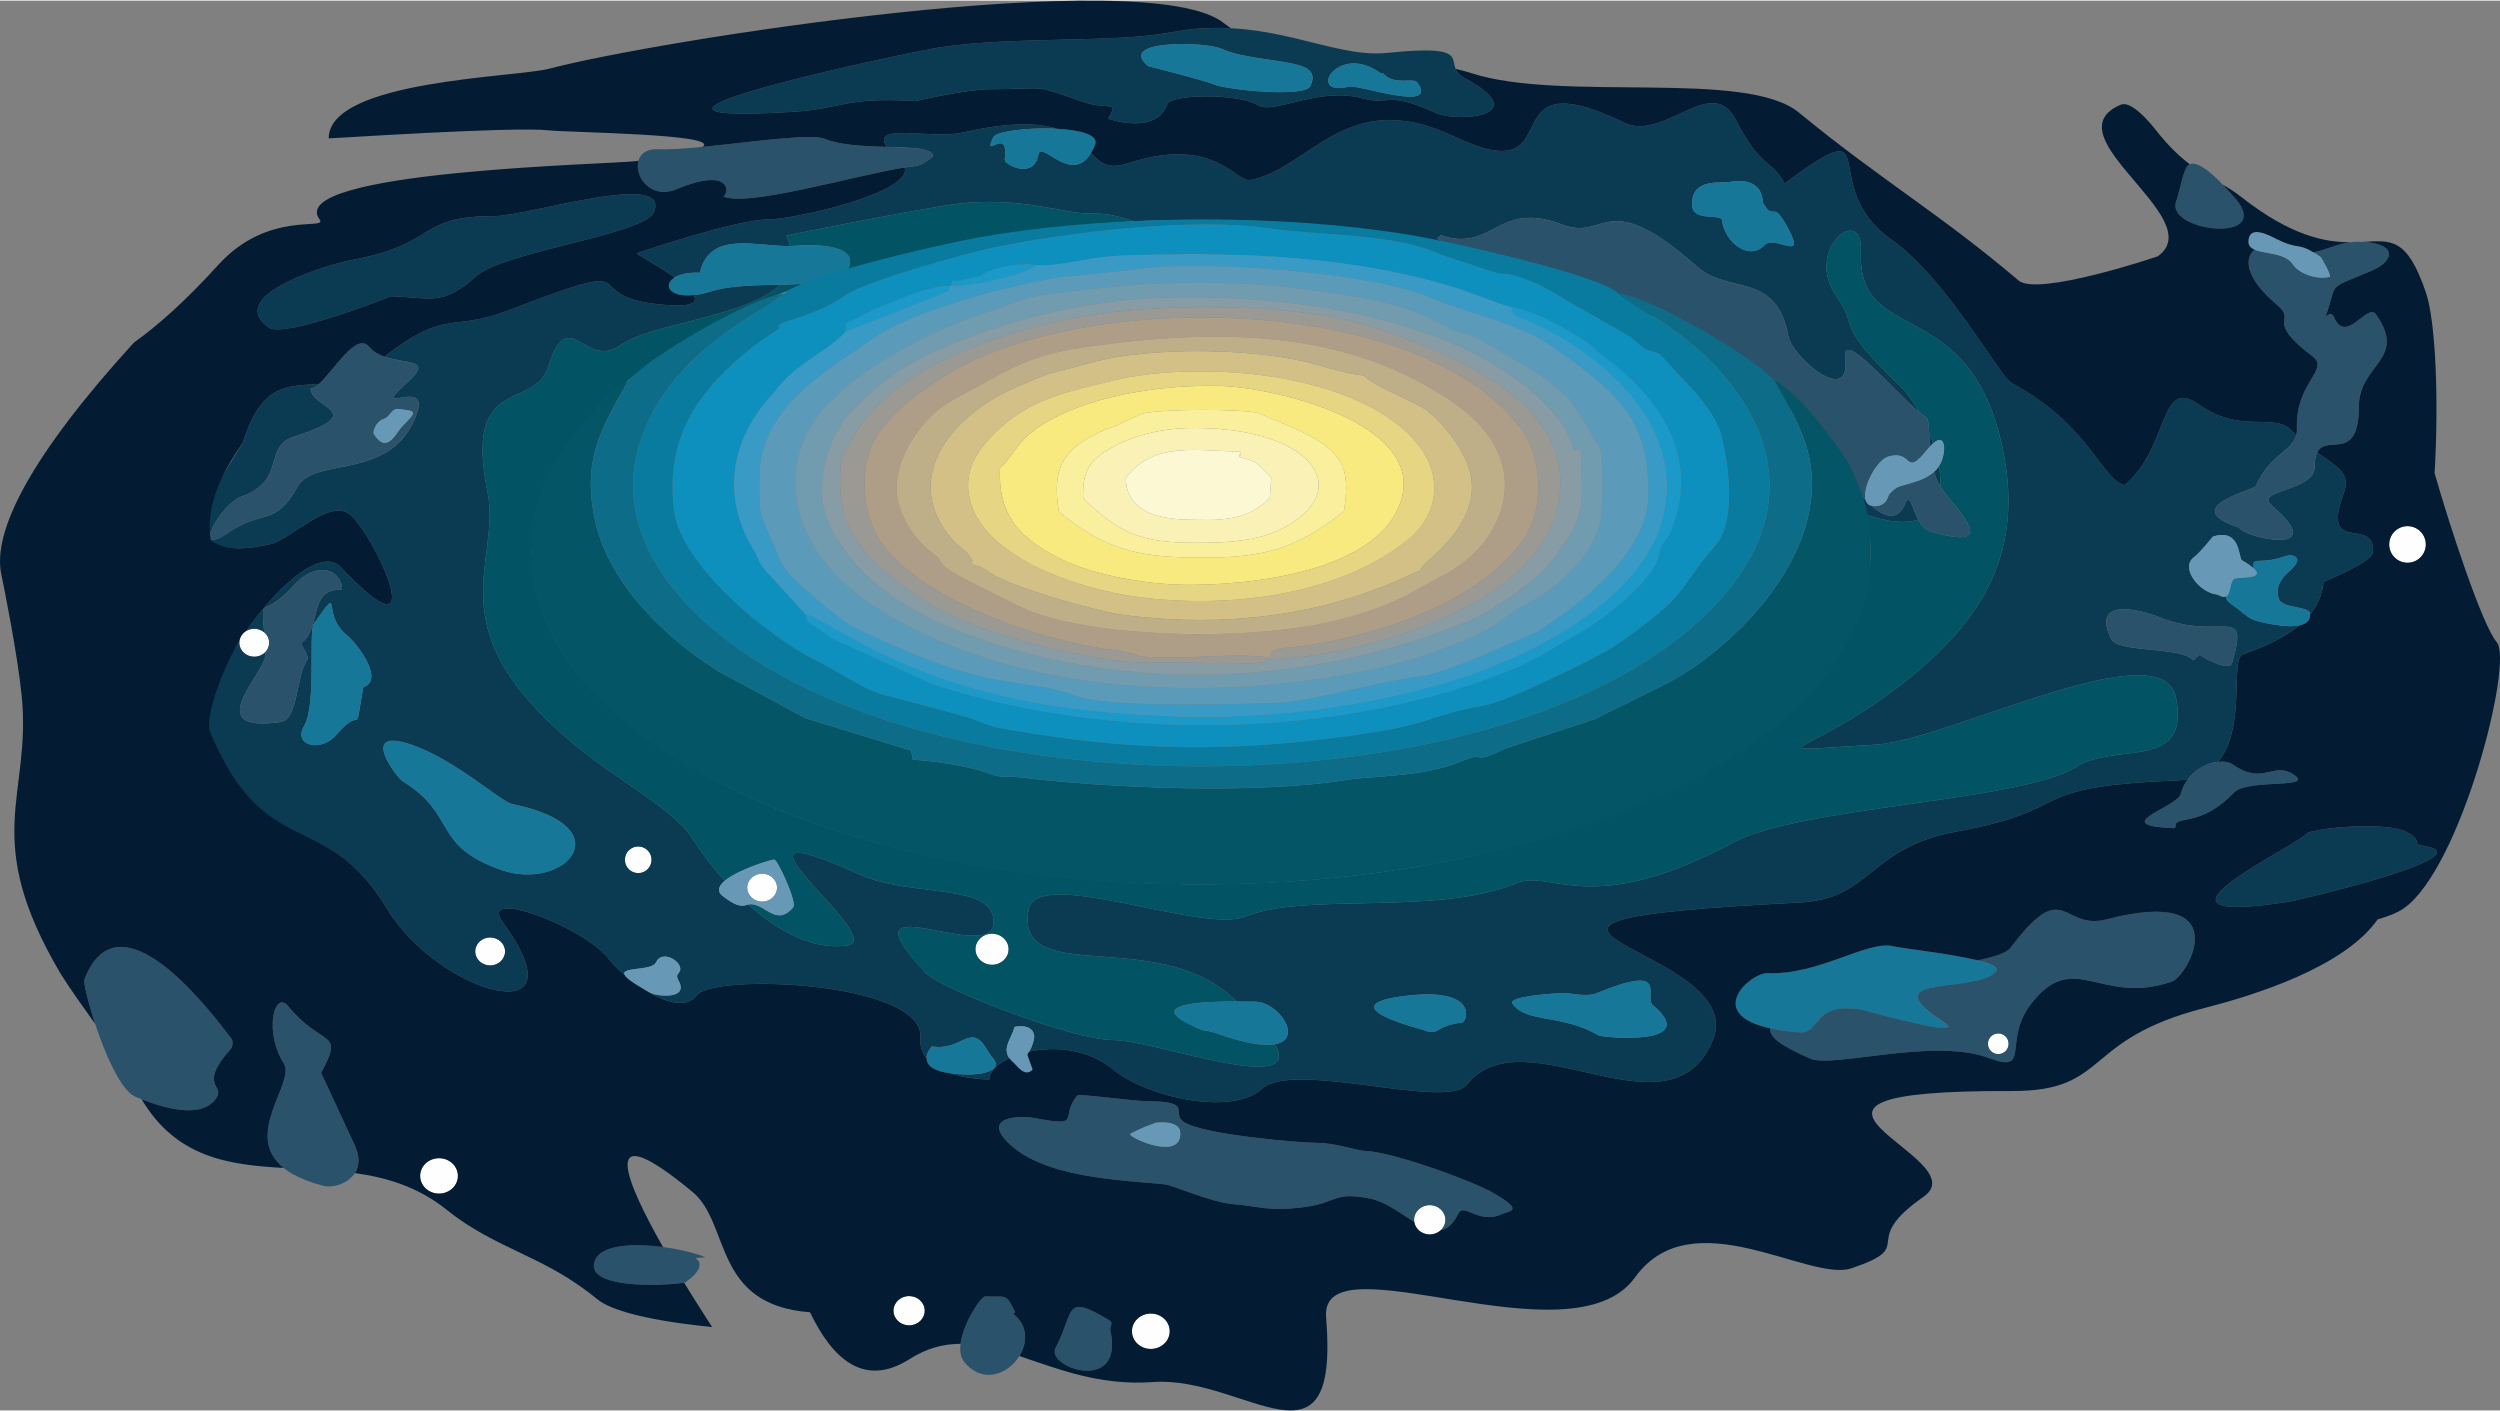 <?xml version="1.0" encoding="UTF-8"?>
<!DOCTYPE svg PUBLIC "-//W3C//DTD SVG 1.1//EN" "http://www.w3.org/Graphics/SVG/1.1/DTD/svg11.dtd">
<!-- Creator: CorelDRAW X8 -->
<svg xmlns="http://www.w3.org/2000/svg" xml:space="preserve" width="1001px" height="565px" version="1.1" shape-rendering="geometricPrecision" text-rendering="geometricPrecision" image-rendering="optimizeQuality" fill-rule="evenodd" clip-rule="evenodd"
viewBox="0 0 109526 61764"
 xmlns:xlink="http://www.w3.org/1999/xlink">
 <rect x="0" y="0" width="109526" height="61764" fill="#808080" stroke="none"/>
 <g id="interface-icon-jump-to-galaxy">
  <g id="interface-icon-jump-to-galaxy-body">
   <path fill="#FEFEFE" d="M39828 56753c379,0 684,287 684,642 0,354 -305,641 -684,641 -378,0 -684,-287 -684,-641 0,-355 306,-642 684,-642z"/>
   <path fill="#FEFEFE" d="M62637 52769c379,0 686,287 686,643 0,355 -307,642 -686,642 -378,0 -685,-287 -685,-642 0,-356 307,-643 685,-643z"/>
   <path fill="#FEFEFE" d="M19234 50713c457,0 827,347 827,775 0,428 -370,776 -827,776 -457,0 -827,-348 -827,-776 0,-428 370,-775 827,-775z"/>
   <path fill="#FEFEFE" d="M21473 41043c361,0 654,274 654,612 0,339 -293,613 -654,613 -360,0 -653,-274 -653,-613 0,-338 293,-612 653,-612z"/>
   <path fill="#FEFEFE" d="M33389 38248c361,0 653,274 653,612 0,339 -292,613 -653,613 -360,0 -653,-274 -653,-613 0,-338 293,-612 653,-612z"/>
   <path fill="#FEFEFE" d="M43461 40877c402,0 726,305 726,681 0,376 -324,681 -726,681 -401,0 -726,-305 -726,-681 0,-376 325,-681 726,-681z"/>
   <path fill="#FEFEFE" d="M11138 27518c361,0 653,274 653,613 0,337 -292,612 -653,612 -360,0 -653,-275 -653,-612 0,-339 293,-613 653,-613z"/>
   <path fill="#FEFEFE" d="M2458 28815c365,-116 558,-552 396,-870 -163,-323 -283,-275 -412,-260 11,297 17,596 17,897l-1 233z"/>
   <path fill="#FEFEFE" d="M87545 45247c250,0 453,203 453,453 0,251 -203,453 -453,453 -250,0 -453,-202 -453,-453 0,-250 203,-453 453,-453z"/>
   <path fill="#FEFEFE" d="M27961 37056c322,0 583,262 583,583 0,323 -261,584 -583,584 -322,0 -584,-261 -584,-584 0,-321 262,-583 584,-583z"/>
   <path fill="#FEFEFE" d="M50419 57520c457,0 827,346 827,775 0,428 -370,776 -827,776 -458,0 -828,-348 -828,-776 0,-429 370,-775 828,-775z"/>
   <path fill="#FEFEFE" d="M105474 23022c443,0 801,359 801,802 0,443 -358,802 -801,802 -443,0 -802,-359 -802,-802 0,-443 359,-802 802,-802z"/>
   <path fill="#0B3B53" d="M105445 36425c-742,-417 -3498,-262 -4370,39 -85,413 -8418,4209 -783,3009 410,-65 8578,-1982 5947,-2429 -697,-118 8,-169 -794,-619zm-77484 631c322,0 583,261 583,584 0,322 -261,583 -583,583 -322,0 -584,-261 -584,-583 0,-323 262,-584 584,-584zm-6488 3987c361,0 654,274 654,612 0,338 -293,613 -654,613 -360,0 -652,-275 -652,-613 0,-338 292,-612 652,-612zm74882 -12384c15,15 1299,810 1435,344 773,-2644 -452,-893 -3185,-1990 -944,-379 -3008,-845 -2112,952 310,623 3063,312 3595,939l267 -245zm-83166 -517c903,-565 295,-2451 1797,-2322 0,-888 -1099,-1325 -2111,-205 -1444,1599 -1425,286 -1305,2056 -116,-95 -266,-153 -432,-153 -130,0 -250,35 -352,96 1405,-2008 3305,-3678 4140,-2795 4168,4410 1470,-1466 391,-2316 -888,-698 -2584,1094 -3445,1296 -5500,1298 -1341,-4090 -1222,-4467 822,-2584 1944,-2434 3322,-2540 -139,125 -263,200 -364,192 0,892 2654,1020 -733,2123 -1380,450 -301,1920 -2316,2630 -884,311 -2225,2715 -553,1568 1538,-1056 2022,-218 3030,-2011 762,-1355 4136,-197 5219,-3178 615,-1692 -2166,202 -435,-1362 1203,-1086 0,-803 -982,-1157 2766,-2135 2884,-1045 5471,-2040 6366,-2449 2804,-658 6552,-252 1409,153 1725,-58 1536,-404 226,-25 486,-79 781,-172 794,-250 1932,-260 3008,-286 -1470,1425 -5635,1679 -6986,2643 -1588,1134 -2285,-1892 -3189,970 -600,1898 -3704,315 -2657,5439 642,3141 -2361,5921 3721,11025 1962,1647 4425,2877 5273,4202 371,579 848,1220 1401,1839 -281,237 -368,488 -29,714 209,140 610,482 975,349 29,-11 58,-19 86,-25 1300,1164 2843,2016 4347,1792 1863,-277 -6620,-6341 525,-3110 2300,1041 6022,320 5869,2170 -148,1782 -6839,-1971 -2946,2162 636,676 6412,2924 8196,2924 1782,0 8403,2498 7086,183 1277,-232 140,-1863 -875,-1863 -108,0 -413,-8 -802,-8l-237 -216c-3381,-3044 -9460,-411 -8886,-3793 335,-1971 7613,1060 9490,288 2630,-1083 8365,-13 11895,-1465 1536,-632 3201,1585 9482,-1776 2973,-1591 12641,-1806 15021,-3310 1771,-1120 5031,206 4381,-3046 -602,-3013 -9992,1891 -13188,2068 -5530,308 -3033,555 963,-2492 3469,-2647 5624,-5626 4654,-10386 -1430,-7025 -6411,-4464 -6228,-8750 90,-2109 -2539,-82 -1057,2004 981,1381 -145,1130 2751,3887 287,273 588,686 860,1170 -1120,-921 -3404,-3694 -3242,-2383 269,2179 -2325,-21 -2496,-960 -519,-2839 -2599,-1795 -4008,-3045 -4004,-3548 -3972,-1094 -5866,-1825 -2887,-1114 -3043,1245 -5353,458l-166 152c123,53 243,109 360,166 -3304,-641 -6900,-994 -10662,-996 -9,-2 -16,-2 -19,0 -990,0 -1968,25 -2932,73 -576,-184 -1168,-364 -1788,-339 -1259,50 -3102,-785 -6033,-424 -1289,160 -7449,1367 -7436,1394 78,157 136,307 179,450 -1461,27 -3532,-705 -3959,1168 -514,-23 -882,69 -1105,204 -676,-478 -1513,-938 -1666,-1046 -23,-16 4381,-1488 5704,-1488 1187,0 6410,-1179 6035,-2282 182,-28 345,-50 485,-61 240,-20 597,-293 772,-435 -41,-354 -960,-374 -2039,-406 -708,-1082 1963,-317 3345,-630 2066,-470 3303,-422 4109,-165 -1216,-62 -2661,107 -2786,372 -505,1070 684,-553 507,937 -12,98 7,129 104,201 407,305 1222,470 1364,-370 115,-672 1447,1342 2308,-76 398,432 739,740 1642,445 3790,-1238 4690,875 5359,739 2627,-535 4222,-4126 8878,-1919 5423,2571 1292,-3583 7492,-588 1715,828 3827,-2165 4865,-150 1130,2198 1578,1737 2147,2807 4581,-3378 1325,80 4662,2443 2508,1776 4712,5988 5315,6315 3413,1852 3892,4195 4921,4459 1984,-1660 1497,-4784 3252,-3534 1853,1320 3289,322 4070,1149 65,69 131,136 197,200 -184,697 -1153,843 -1765,2211 -100,221 -3469,928 -729,1838 139,420 4097,1316 1432,-961 -830,-709 1868,-625 1868,-1696 0,-295 41,-498 111,-640 880,629 1489,904 1166,1778 -1024,2770 1352,975 1283,2586 -13,291 -964,799 -2171,1304 -50,537 -248,1005 -584,1421l-2 -31c-22,-279 -948,-251 -1219,-476l-90 -52c-245,-425 -74,-862 255,-1191 179,-179 844,-686 254,-832 -198,-48 -683,237 -1280,237 -542,0 -373,126 -398,330 -104,-94 -267,-209 -510,-352 -157,-93 -39,-1424 -1270,-1036 -6,2 -559,701 -834,907 -619,464 249,1569 1034,1633 182,104 299,119 377,81 14,173 11,178 524,557 485,357 472,466 1204,610 276,54 979,199 1462,108 -596,495 -1426,906 -2465,1266 -556,192 174,3213 -1079,4705 -445,53 -971,307 -1317,755 -165,34 -343,56 -535,63 -6858,280 -4217,1257 -9591,2234 -3877,705 -3731,2952 -6866,3111 -17472,890 -2098,1857 -3822,6027 -1886,4562 -8270,-1207 -10782,1960 -880,1108 -7579,-1080 -8958,165 -1371,1239 -5104,348 -6529,-832 -1092,-906 -2550,-1030 -3681,-789 46,-70 111,-192 185,-443 166,-563 -332,-753 -832,-637 -92,445 -554,899 -227,1368 -533,251 -875,592 -875,931 -476,0 -1115,-70 -1683,-261 229,29 503,46 830,46 527,0 1554,-178 956,-783 -34,-35 -147,-210 -165,-242 -764,-1342 -1083,23 -2450,-205 -4,-1 -238,247 -239,521 -192,-237 -297,-529 -266,-886 212,-2474 -9062,-2855 -9797,-1874 -474,632 -1498,276 -2400,-312 110,64 232,132 368,206 280,151 1661,307 1252,-501 -94,-186 -132,-229 3,-396 298,-370 -714,-1073 -1011,-441 -184,391 -1572,183 -1375,557 -283,-243 -521,-487 -682,-694 -1140,-1468 -5780,-3153 -4654,-1616 3641,4973 -2818,3137 -5072,-596 -2737,-4533 -5349,-1891 -7772,-7780 -332,-805 318,-2426 1305,-3949 -3,25 -5,50 -5,77 0,337 293,612 653,612 190,0 362,-76 481,-198l6 120c32,760 -2940,3471 693,2934 745,-110 667,-2096 1149,-2730 100,-132 -317,-703 -278,-727zm68340 -6483c68,76 136,150 204,219 39,129 123,223 268,256 597,525 1140,671 1464,-92 216,-508 288,165 573,698 -507,170 -1240,133 -2261,-211 -66,-293 -148,-583 -248,-870zm-24560 -18808c-920,-286 -2492,-303 -3461,-742 -725,-328 -4634,-398 -3198,763 9,7 2455,612 2907,808 500,217 3936,587 4191,61 304,-627 -192,-813 -439,-890zm3491 313c-1864,-1346 -3263,1069 -1370,604 437,-106 3947,1154 3015,-172 -177,-254 -992,151 -1500,-395 -31,-34 -117,-18 -145,-37zm-38528 34912c2776,996 5457,-1870 509,-2876 -496,-101 -2487,-1934 -4389,-2593 -2402,-831 -657,1434 -431,1574 2463,1534 1265,2807 4311,3895zm-6010 -8005c897,-275 -161,-1807 -758,-2302 -1119,-928 -105,-2310 -1411,-474 -251,353 126,3529 -431,4486 -498,856 733,1193 1439,359 1150,-1357 746,315 1140,-1978l21 -91zm46374 15005c860,320 387,-120 1758,-310 230,-32 751,-1564 -2492,-1163 -3404,420 651,1442 734,1473zm6174 -1600c-373,17 -2440,145 -2210,468 611,861 2161,440 3778,1390 168,99 4535,492 2385,-1315 -446,-375 805,-1882 -2457,-539 -473,196 -1206,-18 -1496,-4zm8772 -34609c-52,-853 -677,-1053 -1411,-931 -463,78 -1740,-174 -1702,1013 24,760 1275,371 1310,666 121,987 1201,1810 1870,1092 425,-455 1798,744 1079,-634 -650,-1247 -621,-630 -950,-924 -44,-40 -195,-275 -196,-282zm7273 10061c63,154 121,309 175,466 -44,38 -91,84 -142,140 -17,-219 -24,-425 -33,-606zm433 1469c51,307 73,605 57,881l-35 -58c-101,-180 -179,-375 -238,-577 42,-37 83,-77 122,-121 34,-37 65,-80 94,-125zm-67831 -7445c1763,50 2258,455 3735,-872 1222,-1098 7381,-1830 7794,-2813 784,-1868 -5508,173 -7008,173 -3439,0 -2356,1217 -6303,1939 -740,136 -5582,1496 -3552,2942 681,486 5343,-1368 5334,-1369zm17542 -8076c2361,-142 2247,-662 5451,-478 20,1 2209,-518 3261,-518 2593,0 1721,-262 4077,553 1122,388 1587,-103 1102,740 6,11 2117,738 2594,-646 145,-422 3096,-480 3969,54 695,426 2626,-824 4572,-302 1226,330 1035,-361 3225,643 922,423 4379,153 1250,-1527 -1110,-596 745,-1529 -3390,-1106 -2506,257 -5252,-1708 -9490,-897 -2441,467 -6777,165 -10057,646 -1239,182 -16744,3447 -6564,2838z"/>
   <path fill="#025363" d="M49698 9672c-576,-184 -1168,-364 -1788,-339 -1259,50 -3102,-785 -6033,-424 -1289,160 -7449,1367 -7436,1394 78,157 136,307 179,450 99,-3 194,-8 286,-17 194,-21 2639,-189 2306,880 -22,66 -51,128 -91,184 3717,-1151 7991,-1902 12577,-2128zm-14345 2721c-366,29 -762,40 -1167,50 -1470,1425 -5635,1679 -6986,2643 -1588,1134 -2285,-1892 -3189,970 -600,1898 -3704,315 -2657,5439 642,3141 -2361,5921 3721,11025 1962,1647 4425,2877 5273,4202 371,579 848,1220 1401,1839 599,-506 2080,-945 2171,-933 157,22 1015,1879 830,2098 -765,907 -1285,-268 -1969,-127 1300,1164 2843,2016 4347,1792 1863,-277 -6620,-6341 525,-3110 2300,1041 6022,320 5869,2170 -148,1782 -6839,-1971 -2946,2162 636,676 6412,2924 8196,2924 1782,0 8403,2498 7086,183 -478,86 -1291,-22 -2575,-485l-366 -98c-188,37 -805,-284 -1021,-406 -1423,-805 934,-887 2285,-882l-237 -216c-3381,-3044 -9460,-411 -8886,-3793 335,-1971 7613,1060 9490,288 2630,-1083 8365,-13 11895,-1465 1536,-632 3201,1585 9482,-1776 2973,-1591 12641,-1806 15021,-3310 1771,-1120 5031,206 4381,-3046 -602,-3013 -9992,1891 -13188,2068 -5530,308 -3033,555 963,-2492 3469,-2647 5624,-5626 4654,-10386 -1430,-7025 -6411,-4464 -6228,-8750 90,-2109 -2539,-82 -1057,2004 981,1381 -145,1130 2751,3887 287,273 588,686 860,1170 111,91 211,164 295,214 98,56 119,318 138,682 63,154 121,309 175,466 594,-518 592,475 258,1003 51,307 73,605 57,881 564,907 2875,2951 -440,1971 -236,-70 -402,-276 -527,-509 -507,170 -1240,133 -2261,-211 120,534 183,1077 183,1627 0,8039 -13131,14556 -29330,14556 -16197,0 -29329,-6517 -29329,-14556 0,-4833 4746,-9115 12052,-11763zm17296 -2794c-9,-2 -16,-2 -19,0l19 0zm-9188 31278c402,0 726,305 726,681 0,376 -324,681 -726,681 -401,0 -726,-305 -726,-681 0,-376 325,-681 726,-681z"/>
   <g>
    <path fill="#177798" d="M99898 26324c-245,-425 -74,-862 255,-1191 179,-179 844,-686 254,-832 -198,-48 -683,237 -1280,237 -542,0 -373,126 -398,330 566,513 -705,364 -847,465 -213,152 -138,663 -356,768 14,173 11,178 524,557 485,357 472,466 1204,610 449,88 2019,417 1953,-416 -22,-279 -948,-251 -1219,-476l-90 -52zm-42929 -23473c-920,-286 -2492,-303 -3461,-742 -725,-328 -4634,-398 -3198,763 9,7 2455,612 2907,808 500,217 3936,587 4191,61 304,-627 -192,-813 -439,-890zm3491 313c-1864,-1346 -3263,1069 -1370,604 437,-106 3947,1154 3015,-172 -177,-254 -992,151 -1500,-395 -31,-34 -117,-18 -145,-37zm-38528 34912c2776,996 5457,-1870 509,-2876 -496,-101 -2487,-1934 -4389,-2593 -2402,-831 -657,1434 -431,1574 2463,1534 1265,2807 4311,3895zm-6010 -8005c897,-275 -161,-1807 -758,-2302 -1119,-928 -105,-2310 -1411,-474 -251,353 126,3529 -431,4486 -498,856 733,1193 1439,359 1150,-1357 746,315 1140,-1978l21 -91zm27358 15949c-764,-1342 -1083,23 -2450,-205 -10,-2 -1155,1230 1659,1230 527,0 1554,-178 956,-783 -34,-35 -147,-210 -165,-242zm10003 -785c4720,1701 3095,-1378 1700,-1378 -482,0 -4919,-162 -3087,874 216,122 833,443 1021,406l366 98zm9013 -159c860,320 387,-120 1758,-310 230,-32 751,-1564 -2492,-1163 -3404,420 651,1442 734,1473zm6174 -1600c-373,17 -2440,145 -2210,468 611,861 2161,440 3778,1390 168,99 4535,492 2385,-1315 -446,-375 805,-1882 -2457,-539 -473,196 -1206,-18 -1496,-4zm14470 -2049c-1140,-266 -3247,1270 -5518,1181 -701,-30 -2832,1797 194,2429l15 3 16 3 16 4 4 1 12 2 16 3 81 15 16 3 34 6 6 2 10 1 17 3 86 15 18 2 17 3 18 3 9 1 8 1 19 3 17 3 19 3 35 5 19 2 18 3 19 3 19 2 11 2 7 1 19 2 19 3 19 2 19 3 19 2 19 2 20 3 20 2 19 2 14 2 6 0 19 3 20 2 20 2 81 8 20 3 21 1 18 2 3 1 21 2 41 3 22 2 21 2 42 4 22 2 21 1 22 2 21 2 21 1 5 0 15 0 19 0 11 0 8 0 19 0 16 -1 3 0 18 -2 17 -2 3 0 32 -4 7 -2 10 -1 16 -3 11 -2 5 -2 31 -8 0 0 16 -4 15 -5 3 -1 11 -4 15 -6 7 -3 6 -3 14 -5 11 -6 3 -1 13 -7 14 -6 0 -1 13 -7 12 -7 5 -3 8 -5 11 -8 8 -5 5 -3 12 -8 10 -8 1 -1 12 -9 11 -9 3 -2 9 -7 10 -10 6 -4 5 -6 11 -9 9 -8 2 -2 11 -10 10 -11 1 -1 10 -10 10 -11 3 -3 7 -7 11 -12 6 -6 4 -4 10 -12 9 -10 1 -1 10 -12 10 -12 1 -1 9 -10 10 -12 4 -5 6 -7 10 -12 7 -9 2 -3 11 -13 10 -12 0 0 10 -12 10 -13 3 -3 7 -9 10 -13 6 -7 5 -5 10 -13 9 -10 2 -2 3 -5 4 -4 4 -5 4 -4 4 -5 3 -4 1 -1 4 -5 4 -4 4 -5 4 -5 4 -4 4 -5 0 0 4 -5 4 -4 4 -5 4 -4 4 -5 4 -5 1 -1 4 -4 4 -4 4 -5 4 -4 4 -5 5 -5 1 -1 3 -3 4 -5 5 -4 4 -5 5 -4 4 -5 2 -2 3 -3 4 -4 4 -5 5 -5 5 -4 4 -4 4 -3 1 -2 4 -4 5 -5 5 -4 4 -5 5 -4 4 -4 1 0 5 -5 4 -5 6 -4 4 -4 5 -5 5 -4 1 -1 4 -3 5 -5 5 -4 5 -4 6 -5 5 -4 1 -1 4 -3 5 -5 11 -8 5 -4 5 -4 3 -2 3 -3 5 -4 6 -4 20 -15 11 -7 11 -8 11 -7 3 -3 8 -5 22 -14 7 -5 5 -2 12 -8 11 -7 12 -6 0 0 12 -7 13 -6 12 -7 4 -2 9 -5 13 -6 12 -6 9 -4 5 -2 13 -6 14 -6 13 -6 0 0 15 -6 28 -11 4 -1 25 -10 15 -5 9 -3 6 -2 15 -5 16 -5 14 -4 2 -1 16 -4 16 -5 16 -4 4 -1 13 -3 17 -4 17 -4 10 -2 7 -1 36 -7 16 -3 2 -1 18 -3 18 -3 19 -3 5 0 34 -5 19 -3 11 -1 9 -1 20 -2 20 -2 19 -1 2 0 21 -2 42 -2 5 0 17 -1 22 -1 22 -1 13 0 10 0 23 0 23 0 20 0 3 0 24 0 24 0 8 0 8 1 8 0 5 0 3 0 8 0 8 1 8 0 9 1 24 1 9 0 8 0 6 1 3 0 9 0 8 1 8 1 9 0 9 1 8 0 9 1 9 1 8 0 7 1 2 0 9 1 9 0 8 1 9 1 10 1 8 1 9 1 9 0 10 2 7 0 2 0 9 1 9 1 10 1 18 3 9 1 10 1 9 1 10 1 8 1 1 0 10 2 9 1 10 1 9 1 10 1 10 2 9 1 11 2 9 1 10 1 0 1 10 1 10 1 10 2 10 2 10 1 10 2 10 1 11 2 10 2 10 1 2 1 1 0 1 0 3 1 5 1 3 2 2 0 7 2 8 2 1 0 8 2 10 3 6 2 6 1 13 4 11 3 2 1 15 4 16 4 3 1 13 4 18 4 10 3 8 3 20 5 19 5 1 0 22 6 22 6 6 2 17 4 24 7 16 4 9 3 26 7 26 7 0 0 27 7 28 8 10 2 18 6 30 7 22 6 8 2 30 9 32 8 3 1 29 8 32 8 16 4 17 5 34 9 29 8 6 1 35 9 35 9 7 3 29 7 36 9 21 6 16 4 37 10 36 9 2 0 39 10 38 11 11 2 28 7 39 10 26 7 14 3 40 11 40 10 1 0 40 10 41 11 16 4 25 6 41 10 31 8 10 2 42 11 42 10 5 1 37 10 42 10 20 5 22 5 43 11 35 8 7 2 6 1 6 2 6 1 6 2 6 1 6 2 7 2 6 1 6 1 6 2 6 1 6 1 6 2 6 2 6 1 3 1 3 0 6 2 6 2 7 1 6 1 6 2 6 1 6 1 6 2 6 1 6 2 6 1 7 1 5 2 6 2 6 1 6 1 1 0 23 6 22 5 22 5 23 6 9 2 13 3 22 5 23 5 22 5 20 5 3 1 22 5 22 5 22 5 23 5 7 1 15 4 22 5 22 5 22 5 18 3 4 1 22 5 22 5 21 5 22 5 6 1 16 3 21 5 21 4 22 5 15 3 6 2 21 4 21 5 21 4 21 4 4 1 17 3 21 5 20 4 21 4 13 3 7 1 21 4 20 4 20 4 20 4 2 1 18 3 19 4 20 4 19 3 11 2 9 2 19 3 19 4 19 3 19 3 0 1 18 3 19 3 18 3 18 3 9 2 9 1 18 4 17 2 18 3 17 3 0 0 18 2 16 3 34 5 7 1 9 1 16 3 24 3 22 3 22 3 22 3 22 2 2 0 18 3 21 2 20 2 4 0 16 2 19 2 18 1 6 1 13 0 17 1 17 1 7 1 10 0 16 0 16 1 8 0 7 0 15 0 14 -1 8 0 5 0 13 -1 12 -1 9 0 3 -1 11 -1 11 -2 7 -2 2 0 24 -6 3 -1 20 -9 14 -11 1 -1 7 -13 0 -2c1,-5 2,-9 1,-14l0 -3 -6 -17 0 -2c-6,-12 -16,-26 -30,-41l-5 -5 -3 -4 -9 -8 -10 -9 -7 -7 -3 -2 -12 -10 -12 -10 -10 -8 -3 -3 -14 -10 -15 -11 -14 -10 -2 -1 -17 -12 -17 -12 -19 -12 -6 -4 -6 -4 -6 -4 -7 -4 -6 -4 -6 -5 -6 -4 -6 -3 -7 -5 -18 -12 -6 -4 -18 -12 -6 -4 -6 -4 -6 -4 -6 -3 -5 -5 -6 -3 -6 -5 -6 -3 -3 -2 -3 -3 -6 -3 -6 -4 -6 -4 -5 -4 -6 -4 -5 -3 -78 -54 -6 -4 -5 -4 -10 -7 -1 0 -5 -4 -73 -52 -38 -27 -7 -6 -1 0 -7 -5 -7 -6 -7 -5 -8 -5 -14 -11 -7 -5 -7 -6 -7 -5 -7 -5 -7 -6 -7 -5 -7 -5 -7 -5 -7 -6 -6 -5 -2 -1 -5 -4 -7 -5 -7 -5 -6 -5 -7 -5 -6 -5 -7 -6 -6 -4 -6 -6 -7 -5 -6 -5 -7 -5 -6 -5 -6 -5 -6 -5 -6 -5 -2 -1 -5 -4 -5 -4 -6 -5 -7 -5 -5 -5 -6 -5 -6 -5 -6 -5 -5 -5 -6 -4 -12 -10 -5 -5 -6 -5 -6 -4 -5 -5 -2 -1 -3 -3 -5 -5 -6 -5 -6 -5 -30 -27 -28 -25 -5 -4 -1 -1 -62 -60 -7 -7 -2 -2 -20 -21 -43 -45 0 0 -53 -63 -1 -1 -44 -59 -2 -2 -33 -54 -3 -4c-29,-52 -46,-99 -53,-143l-1 -3 -1 -7 -2 -36 0 -4 4 -37 1 -6 9 -32 2 -4c5,-13 11,-25 18,-37l1 -1 23 -32 1 -2c9,-10 19,-21 30,-31l1 -1 38 -30 34 -23 20 -12 6 -3 17 -9 14 -8 3 -1 37 -17 14 -6 5 -3 1 0 39 -16 13 -4 7 -3 39 -13 4 -2 14 -4 9 -3 23 -7 23 -7 12 -3 12 -4 24 -6 16 -4 16 -4 4 -2 12 -2 16 -4 17 -4 16 -4 14 -3 3 -1 17 -3 17 -4 17 -4 18 -3 7 -2 10 -2 18 -4 18 -3 18 -3 18 -4 1 0 18 -3 18 -3 19 -3 18 -3 11 -2 8 -2 19 -3 19 -3 19 -3 20 -3 3 0 16 -3 20 -3 19 -3 20 -3 16 -2 4 -1 20 -3 20 -3 20 -2 21 -3 7 -2 13 -1 20 -3 21 -3 20 -3 20 -2 1 0 21 -3 21 -3 21 -2 20 -3 12 -2 9 -1 22 -3 21 -3 21 -2 21 -3 3 0 18 -3 22 -2 21 -3 21 -3 16 -2 6 0 21 -3 22 -3 22 -2 21 -3 7 -2 14 -1 22 -3 22 -2 21 -3 20 -3 2 0 22 -3 21 -3 34 -4 21 -3 12 -2 34 -4 33 -5 20 -2 14 -3 33 -4 33 -5 19 -3 14 -2 33 -5 33 -5 18 -2 15 -3 33 -5 33 -5 17 -3 16 -3 32 -5 32 -6 15 -3 17 -3 4 0 60 -11 14 -3 93 -19 18 -3 30 -7 30 -6 12 -3 19 -5 59 -14 11 -3 18 -5 58 -15 9 -2 75 -22 8 -3 80 -26 19 -7 25 -9 26 -10 6 -2 67 -27 5 -3 2 -1 62 -28 4 -2 61 -32 3 -3 58 -34 2 -2 53 -37 2 -2 0 0 48 -40 1 -1c16,-13 30,-29 44,-43l0 -1 1 0 37 -46c18,-22 25,-45 24,-67l0 -4 0 -1 0 -1c-1,-16 -6,-31 -15,-46l-1 -1 -1 -1 -4 -7 -9 -11 -1 -2 -1 -2 -4 -4 -6 -7 -6 -6 -7 -6 -15 -13 -7 -6 -6 -4 -3 -3 -9 -6 -9 -6 -9 -6 -3 -2 -7 -5 -10 -6 -11 -6 -10 -6 -1 0 -11 -7 -12 -6 -12 -6 -7 -3 -6 -3 -12 -6 -26 -11 -2 -1 -2 -2 -11 -4 -15 -6 -14 -7 -12 -5 -3 0 -15 -7 -16 -6 -16 -6 -8 -3 -8 -3 -17 -6 -16 -6 -17 -5 -2 -1 -16 -5 -17 -6 -18 -6 -14 -5 -4 -1 -19 -6 -19 -6 -19 -6 -8 -2 -11 -4 -20 -5 -20 -6 -20 -6 -1 0 -19 -6 -21 -5 -21 -6 -15 -4 -6 -1 -21 -6 -22 -6 -22 -6 -8 -2 -14 -3 -22 -6 -23 -6c-1190,-294 -3278,-517 -3706,-618zm1094 2131c4,-13 11,-25 18,-37l-18 37zm-49128 -32822c-1462,155 -3789,-814 -4245,1185 -1987,-89 -1791,1535 517,808 1868,-589 5637,154 6034,-1113 333,-1069 -2112,-901 -2306,-880zm9220 -3614c407,305 1222,470 1364,-370 123,-720 1643,1644 2486,-434 398,-982 -4232,-818 -4461,-334 -505,1070 684,-553 507,937 -12,98 7,129 104,201zm33116 1745c-52,-853 -677,-1053 -1411,-931 -463,78 -1740,-174 -1702,1013 24,760 1275,371 1310,666 121,987 1201,1810 1870,1092 425,-455 1798,744 1079,-634 -650,-1247 -621,-630 -950,-924 -44,-40 -195,-275 -196,-282z"/>
   </g>
   <path fill="#2A526B" d="M57738 50043c-737,2 -5055,-358 -5877,-918 -599,-409 495,-910 -1657,-910 -460,0 -2937,-330 -2997,-259 -828,977 294,1403 -1895,997 -620,-115 -2242,-68 -1203,1021 1512,1584 4852,1686 6914,1883 373,35 1989,778 2992,867 1270,113 1537,315 2985,151 1630,-184 1382,-735 3058,-386 661,137 1307,650 1901,1014 -4,-30 -7,-60 -7,-91 0,-355 307,-643 685,-643 379,0 686,288 686,643 0,179 -79,342 -206,458 284,-55 545,-270 777,-737 240,-482 899,487 1881,38 377,-172 1023,-130 -330,-921 -946,-553 -4571,-1859 -5693,-1859 -209,0 -1306,-351 -2014,-348zm29807 -4795c250,0 453,202 453,452 0,251 -203,453 -453,453 -250,0 -453,-202 -453,-453 0,-250 203,-452 453,-452zm-70073 -27358c750,104 836,66 173,735 -313,315 -682,1278 -1259,373 -83,-131 104,-573 433,-675 284,-88 319,-479 653,-433zm33180 31290c-596,71 997,-295 1053,389 108,1330 -2323,216 -2186,79 23,-23 844,-434 1133,-468zm45189 -41942c-196,212 -348,1128 -502,1558 -485,1368 4520,1893 2461,-273 -139,-145 -1491,-1790 -1959,-1285zm6001 6721c642,-1727 -54,-1228 2062,-2130 1115,-476 1066,-1265 -604,-1265 -764,0 -1295,338 -1946,462 94,58 203,130 329,220 0,1 410,681 397,850 -555,145 -1354,-121 -1630,-544 -332,-507 -1221,-451 -1674,-641 -454,355 -440,1226 990,2422 900,754 -600,622 1541,2245 788,598 -749,1118 -679,3175 33,968 -1107,963 -1795,2500 -100,221 -3469,928 -729,1838 139,420 4097,1316 1432,-961 -830,-709 1868,-625 1868,-1696 0,-2037 1939,283 1939,-2672 0,-1840 2147,-2038 748,-4019 -377,-535 -1336,1392 -1853,89 -61,-151 -297,-140 -396,127zm-5487 14700c15,15 1299,810 1435,344 773,-2644 -452,-893 -3185,-1990 -944,-379 -3008,-845 -2112,952 310,623 3063,312 3595,939l267 -245zm-1029 7398c189,-298 1212,35 2543,-1357 619,-648 3716,-128 2547,-834 -839,-507 -1307,515 -2601,-405 -513,-366 -1964,76 -2273,1281 -158,614 -3234,1384 -345,1509 168,7 93,-137 129,-194zm-17772 8967c-38,407 485,764 1746,1323 991,439 5395,-935 7833,-22 1892,707 573,-746 1868,-2399 1882,-2402 3033,128 6152,-952 718,-249 2895,-4217 -2856,-2726 -1989,515 -1820,-1943 -4216,1249 -166,222 -710,398 -1435,548 483,120 818,251 835,390 2,25 -5,50 -24,76 -254,345 -971,469 -1685,562 -462,61 -922,109 -1256,197 -524,138 -733,373 -137,908 108,97 242,204 406,322 108,78 229,160 363,248 405,264 177,302 -319,232 -344,-49 -818,-150 -1298,-264 -65,-15 -130,-30 -195,-46 -905,-219 -1773,-463 -1780,-464 -219,-36 -412,-55 -582,-59 -515,-12 -826,109 -1044,273 -118,88 -209,189 -291,288 -225,268 -385,526 -834,490 -464,-37 -857,-92 -1189,-161l-62 -13zm-14437 -34747c2310,787 2466,-1572 5353,-458 1894,731 1862,-1723 5866,1825 1409,1250 3489,206 4008,3045 171,939 2765,3139 2496,960 -178,-1441 2598,2051 3537,2597 147,85 122,630 172,1288 -36,39 -74,83 -113,132 -1034,1283 -594,-39 -1733,317 -473,148 -1132,1349 -970,1895 -986,-1010 -2050,-2807 -2488,-3141 -1051,-801 -2084,-3101 -4726,-4166 -3160,-1274 -6604,-1823 -9152,-2902 -804,-341 -1527,-855 -2416,-1240l166 -152zm21615 10366c59,202 137,397 238,577 495,874 2983,3031 -405,2029 -777,-230 -790,-1937 -1100,-1207 -324,763 -867,617 -1464,92 64,15 140,17 230,6 360,-44 442,-269 521,-493 143,-171 305,-320 527,-385 533,-157 1055,-264 1453,-619zm-53065 -12085c1040,577 6630,-1161 8447,-1310 240,-20 597,-293 772,-435 -77,-668 -3277,-145 -4780,-765 -789,-324 -5584,542 -7284,463 -1600,-75 -835,2426 804,1752 2675,-1099 2241,407 2041,295zm-21661 14747c1538,-1056 2022,-218 3030,-2011 762,-1355 4136,-197 5219,-3178 615,-1692 -2166,202 -435,-1362 1514,-1367 -784,-566 -1655,-1595 -675,-797 -1976,1871 -2557,1825 0,892 2654,1020 -733,2123 -1380,450 -301,1920 -2316,2630 -884,311 -2225,2715 -553,1568zm3183 4837c903,-565 295,-2451 1797,-2322 0,-888 -1099,-1325 -2111,-205 -1444,1599 -1425,286 -1305,2056 135,112 221,276 221,460 0,159 -65,304 -172,414l6 120c32,760 -2940,3471 693,2934 745,-110 667,-2096 1149,-2730 100,-132 -317,-703 -278,-727zm-3051 17331c-1135,-1490 -4964,-6420 -6443,-2586 -103,265 1128,4675 2252,5140 825,342 2837,1110 3537,36 371,-568 -826,-516 617,-2127 103,-114 112,-364 37,-463zm3927 1499c1052,-1923 71,-1073 -1445,-2921 -597,-728 -1070,1119 -187,2511 637,1006 -2937,4137 1746,5365 581,152 1982,-370 1379,-1741 -135,-307 -1496,-3208 -1493,-3214zm16851 8084c-1101,-471 -4382,-957 -4842,115 -566,1321 3212,1134 3947,983 1,-5 1048,-669 442,-1071l453 -27zm13561 2402c-438,-845 -322,-650 -1303,-692 -258,-11 -1582,2094 -924,2884 1418,1700 3699,-931 2133,-2119l94 -73zm4096 341c-1980,-1187 -1474,-393 -2328,1223 -452,854 3003,2049 2403,-747 -49,-227 171,-328 -75,-476z"/>
   <path fill="#6799B7" d="M29751 42573c298,-370 -714,-1073 -1011,-441 -257,544 -2846,-73 -244,1338 280,151 1661,307 1252,-501 -94,-186 -132,-229 3,-396zm3638 -4325c361,0 653,274 653,612 0,339 -292,613 -653,613 -360,0 -653,-274 -653,-613 0,-338 293,-612 653,-612zm68294 -27002c-1032,-736 -881,-274 -1930,-795 -350,-173 -1220,-657 -1250,94 -27,681 1490,308 1947,1007 276,423 1075,689 1630,544 13,-169 -397,-849 -397,-850zm-3801 14087c167,-119 1913,111 337,-817 -157,-93 -39,-1424 -1270,-1036 -6,2 -559,701 -834,907 -619,464 249,1569 1034,1633 687,392 443,-480 733,-687zm-14603 -4071c590,-174 1165,-286 1575,-740 473,-524 491,-1984 -418,-856 -1034,1283 -594,-39 -1733,317 -636,199 -1607,2296 -472,2157 360,-44 442,-269 521,-493 143,-171 305,-320 527,-385zm-65807 -3372c750,104 836,66 173,735 -313,315 -682,1278 -1259,373 -83,-131 104,-573 433,-675 284,-88 319,-479 653,-433zm33180 31290c-596,71 997,-295 1053,389 108,1330 -2323,216 -2186,79 23,-23 844,-434 1133,-468zm-5424 -2391c-355,-1008 -210,-316 48,-1191 166,-563 -332,-753 -832,-637 -104,504 -683,1019 -54,1555 178,152 492,666 843,327l-5 -54zm-12533 -7165c728,-267 1258,1047 2055,102 185,-219 -673,-2076 -830,-2098 -134,-18 -3264,938 -2200,1647 209,140 610,482 975,349z"/>
   <path fill="#031C33" d="M105445 36425c-742,-417 -3498,-262 -4370,39 -85,413 -8417,4209 -783,3009 410,-65 8578,-1982 5948,-2429 -698,-118 6,-169 -795,-619zm-55026 21094c457,0 827,347 827,776 0,428 -370,775 -827,775 -458,0 -828,-347 -828,-775 0,-429 370,-776 828,-776zm55055 -34497c443,0 802,359 802,802 0,443 -359,802 -802,802 -443,0 -802,-359 -802,-802 0,-443 359,-802 802,-802zm-86240 27691c457,0 827,347 827,775 0,429 -370,776 -827,776 -457,0 -827,-347 -827,-776 0,-428 370,-775 827,-775zm20594 6040c379,0 684,287 684,642 0,354 -305,641 -684,641 -378,0 -684,-287 -684,-641 0,-355 306,-642 684,-642zm17910 -6711c-737,3 -5056,-357 -5876,-917 -599,-409 494,-910 -1658,-910 -460,0 -2937,-330 -2998,-259 -827,977 295,1403 -1894,997 -620,-116 -2242,-68 -1203,1021 1512,1584 4852,1685 6914,1883 373,35 1989,779 2991,867 1271,113 1538,315 2986,150 1630,-183 1383,-734 3058,-385 661,137 1306,650 1901,1014 48,312 333,551 678,551 187,0 357,-70 480,-184 284,-54 545,-269 777,-737 240,-482 899,487 1881,38 377,-172 1023,-130 -329,-921 -946,-554 -4572,-1859 -5693,-1859 -210,0 -1307,-351 -2015,-349zm-9165 7757c-1980,-1187 -1474,-393 -2328,1223 -452,854 3003,2049 2403,-747 -49,-227 171,-328 -75,-476zm34367 -16372c-1140,-266 -3247,1270 -5518,1181 -701,-30 -2832,1797 194,2429l-62 -13c-38,407 485,764 1746,1323 991,439 5395,-935 7833,-23 1892,708 573,-745 1868,-2398 1882,-2402 3033,128 6152,-952 718,-249 2895,-4217 -2856,-2726 -1989,516 -1819,-1943 -4216,1250 -166,221 -710,397 -1435,547l0 0c-1190,-294 -3278,-518 -3706,-618zm2415 3532c1,-4 2,-9 1,-14 1,5 0,10 -1,14zm-5 -36c-6,-12 -16,-26 -30,-41 14,15 24,29 30,41zm2107 -2412c18,-22 25,-45 24,-67 1,22 -7,44 -24,67zm24 -73c-2,-15 -6,-30 -15,-46 8,14 13,29 15,42l0 4zm-78297 -10471c-176,-886 796,-3126 1306,-3913 24,-185 136,-344 296,-440 1405,-2008 3304,-3678 4140,-2795 4168,4410 1470,-1467 391,-2316 -888,-698 -2584,1094 -3445,1296 -1375,325 -2146,232 -2637,-183 -356,-2047 1352,-4085 1415,-4284 821,-2584 1944,-2434 3322,-2540 653,-589 1636,-2290 2193,-1633 179,213 419,346 673,438 2766,-2134 2884,-1045 5471,-2040 6366,-2449 2805,-658 6552,-251 1409,152 1725,-59 1536,-405 -1085,118 -1370,-453 -841,-776 -676,-478 -1513,-937 -1666,-1046 -23,-17 4381,-1488 5704,-1488 1187,0 6410,-1179 6035,-2282 -2169,343 -7003,1781 -7962,1250 200,110 634,-1395 -2041,-296 -1131,465 -1845,-581 -1654,-1250l-98 15c-1012,145 -15451,420 -13871,2563 365,496 -2245,-431 -4438,1983 -1494,1644 -2695,2692 -3696,3403 -4600,5042 -6198,8305 -5814,10148 98,471 709,3475 894,5322 444,4436 -1838,6179 1700,12173 446,719 980,1446 1521,2212 -324,-981 -519,-1833 -475,-1945 1479,-3834 5308,1096 6443,2586 75,100 66,348 -37,463 -1443,1611 -246,1559 -616,2127 -637,975 -2354,432 -3282,68 1520,2553 3788,2873 6223,3009 -1819,-1461 534,-3746 7,-4578 -883,-1392 -410,-3239 187,-2511 1516,1848 2497,998 1445,2921 -3,6 1358,2907 1493,3214 222,505 172,895 -9,1179 1396,194 2767,604 4008,1599 2208,1773 4258,1988 6614,3929 1116,917 5150,1211 5030,1221 -3,-12 -555,-844 -1232,-1950 -844,148 -4449,299 -3895,-993 289,-674 1696,-732 2973,-565 -1629,-2866 -2941,-5921 1291,-2417 1675,1385 868,4948 5149,5274 974,2032 2364,3320 4358,2052 766,-487 1500,-670 2238,-670 115,-921 899,-2087 1091,-2078 981,41 865,-154 1303,691l-94 72c664,505 636,1268 276,1850 1662,553 3506,1311 5852,1140 4033,-294 8185,4439 7586,-2837 -293,-3557 10758,2114 13533,-1747 2493,-3467 7619,226 9481,-400 2989,-1006 225,-1082 3168,-3141 2479,-1735 -8773,-4670 3845,-4625 4339,15 3012,-2246 8474,-3643 2085,-533 6086,-1758 7568,-3877 483,-136 870,-293 1133,-475 2510,-1732 4837,-10808 4082,-11674 -628,-719 -2062,-5086 -2721,-7402 186,-3112 57,-6629 -380,-7911 -828,-2427 -1516,-2286 -2769,-2219 1460,64 1459,805 393,1260 -2116,902 -1419,403 -2062,2129 100,-266 335,-277 396,-126 517,1303 1476,-623 1853,-89 1399,1981 -747,2179 -747,4019 0,2527 -1419,1197 -1829,2032 880,629 1489,904 1166,1778 -1024,2770 1352,975 1283,2586 -13,291 -964,799 -2171,1305 -49,535 -248,1004 -584,1419 8,299 -202,440 -493,495 -595,494 -1426,905 -2465,1265 -556,192 174,3213 -1079,4705 260,-31 492,6 643,113 1294,921 1761,-101 2601,405 1169,707 -1928,188 -2547,834 -1331,1393 -2354,1060 -2543,1359 -36,56 39,200 -129,194 -2890,-126 187,-896 345,-1509 63,-246 173,-459 313,-641 -165,33 -343,56 -535,64 -6858,279 -4217,1256 -9591,2234 -3877,704 -3732,2951 -6866,3110 -17471,890 -2099,1857 -3822,6027 -1886,4562 -8270,-1207 -10783,1960 -878,1108 -7578,-1080 -8957,165 -1371,1239 -5103,348 -6528,-832 -1093,-906 -2551,-1030 -3682,-789 -115,175 -116,30 137,748l5 54c-351,338 -664,-175 -843,-327 -73,-62 -129,-124 -173,-187 -532,251 -876,592 -876,931 -475,0 -1114,-70 -1682,-261 -850,-110 -1068,-399 -1067,-663 -193,-237 -298,-529 -267,-886 211,-2474 -9062,-2855 -9797,-1874 -474,632 -1498,276 -2400,-312 -475,-276 -700,-455 -763,-575 -283,-243 -521,-487 -682,-694 -1140,-1469 -5780,-3153 -4654,-1615 3641,4972 -2818,3136 -5072,-597 -2737,-4533 -5350,-1929 -7773,-7816zm93788 -21382c-1098,-1 -2591,-260 -4810,-2006 -258,-203 -517,-365 -782,-518 216,225 376,417 420,462 2059,2166 -2946,1641 -2460,273 153,-430 305,-1346 502,-1558 28,-32 60,-55 95,-70 -449,-339 -929,-788 -1459,-1463 -350,-446 -1121,-1339 -1572,-1144 -3150,1355 3938,4998 1629,6638 -33,23 -5265,1772 -6098,1064 -3467,-2944 -6017,-4393 -9632,-7364 -2314,-1900 -10338,-440 -14324,-1716 -227,-73 -465,-137 -712,-195 55,140 157,281 391,407 3129,1680 -328,1950 -1250,1527 -2190,-1004 -1999,-313 -3225,-643 -1946,-522 -3877,728 -4572,302 -873,-534 -3824,-476 -3969,-54 -477,1384 -2588,657 -2594,646 485,-843 20,-352 -1102,-740 -2356,-815 -1484,-552 -4077,-552 -1052,0 -3241,518 -3261,517 -3204,-184 -3090,336 -5451,478 -10180,608 5325,-2656 6564,-2838 3280,-480 7616,-179 10058,-646 955,-183 1835,-225 2653,-183 -111,-69 -216,-144 -314,-223 -3316,-2667 -25049,790 -29532,1990 -1467,394 -9688,495 -9688,3059 36,11 8068,-528 9654,-352 872,97 7600,155 6717,724 2079,-202 4763,-595 5335,-359 706,291 1786,330 2741,359 -708,-1082 1963,-317 3345,-631 2067,-469 3303,-420 4110,-163 1005,51 1854,261 1673,705 -56,139 -115,257 -176,358 398,431 737,741 1641,445 3790,-1238 4690,876 5359,739 2627,-535 4222,-4126 8878,-1919 5423,2571 1292,-3583 7492,-588 1715,828 3827,-2165 4864,-150 1131,2198 1578,1737 2148,2807 4581,-3378 1325,80 4662,2443 2508,1777 4711,5988 5315,6316 3412,1851 3892,4194 4921,4458 1984,-1660 1497,-4784 3252,-3534 1853,1320 3289,322 4070,1149 66,69 132,136 197,200 23,-87 34,-182 30,-289 -70,-2057 1467,-2577 679,-3175 -2141,-1624 -641,-1491 -1541,-2244 -1430,-1197 -1444,-2068 -990,-2423 -172,-72 -281,-179 -273,-366 30,-751 900,-267 1249,-94 922,458 918,157 1602,575 554,-105 1021,-366 1618,-441zm-85855 2367c1763,49 2258,455 3735,-873 1222,-1097 7381,-1829 7794,-2812 783,-1868 -5508,173 -7008,173 -3439,0 -2356,1217 -6303,1939 -739,136 -5582,1495 -3553,2942 682,486 5345,-1369 5335,-1369z"/>
   <path fill="#1B99C9" d="M35283 26866c139,408 -62,240 576,649 290,185 328,230 581,421l4384 1991c7702,2568 18026,2470 25607,-706 925,-388 1795,-984 2722,-1493 1022,-561 2884,-2042 3378,-3044 201,-407 100,-460 257,-780 163,-329 210,-171 446,-759 1859,-4642 -3101,-7569 -3295,-7800 -24,-28 -46,-68 -72,-96 -421,-454 -2746,-1745 -3657,-1826 132,556 37,241 1324,885 3223,1616 6468,4758 5208,8685 -1167,3637 -6392,6060 -9711,6979 -5026,1393 -9869,1692 -15184,1139 -7946,-824 -11329,-3921 -12564,-4245z"/>
   <path fill="#1B99C9" d="M37038 14520l4138 -1629c513,-186 335,-180 463,-379 -752,-138 -3239,933 -4111,1408 -712,389 -324,-7 -490,600z"/>
   <path fill="#1B99C9" d="M41639 12512c640,74 3375,-486 3750,-928 -615,-89 -1464,34 -2048,262 -551,215 -74,158 -770,316 -78,18 -446,72 -480,83 -530,169 -218,-268 -452,267z"/>
   <path fill="#045667" d="M77738 16657c1076,1897 1997,3352 1510,5787 -646,3233 -3856,6330 -6530,7621l-2559 1259c-478,280 -161,79 -629,264l-3544 1161c-1875,868 -511,-20 -2141,640 -1530,620 -3879,585 -4861,749 -3807,631 -10344,372 -14232,-104 -807,-99 -779,81 -1553,-219 -643,-250 -2344,-531 -3206,-559l-74 -400 -4632 -1420 -3818 -2061c-2314,-1455 -4767,-3792 -5387,-6559 -600,-2682 242,-4043 1442,-6159 -866,270 -2785,2796 -3244,3625 -551,997 -863,1982 -979,2941l0 1717c425,3548 3412,6622 6715,8527 5934,3421 13524,5059 21057,5245l2869 0c13399,-318 25924,-5145 27785,-12584 119,-477 197,-948 233,-1413l0 -1226c-85,-1068 -396,-2104 -928,-3110 -444,-841 -2435,-3454 -3294,-3722z"/>
   <path fill="#0D90BE" d="M37038 14520c166,-607 -222,-211 490,-600 872,-475 3359,-1546 4111,-1408 234,-535 -78,-98 452,-267 34,-11 402,-65 480,-83 696,-158 219,-101 770,-316 584,-228 1433,-351 2048,-262 684,89 1911,-210 2664,-313 935,-129 1932,-127 2887,-144 4316,-80 9066,198 13223,1585 374,125 1820,704 2047,711 911,81 3236,1372 3657,1826 26,28 48,68 72,96 194,231 5154,3158 3295,7800 -236,588 -283,430 -446,759 -157,320 -56,373 -257,780 -494,1002 -2356,2483 -3378,3044 -927,509 -1797,1105 -2722,1493 -7581,3176 -17905,3274 -25607,706l-4384 -1991c-253,-191 -291,-236 -581,-421 -638,-409 -437,-241 -576,-649l-1825 -1991c-249,-319 -222,-472 -413,-778 -1424,-2286 -1074,-4813 752,-6796 165,-179 295,-387 538,-636 939,-966 1917,-1313 2703,-2145zm-2926 -282c-172,156 354,-124 -97,206l-953 660c-2386,1878 -3962,3967 -3525,7270 304,2291 3978,5441 6313,6580 935,456 1999,1253 2914,1464l3390 907c571,140 1071,437 1625,537 4937,890 9011,1105 14079,508 5271,-620 4373,-1017 7176,-1495 970,-166 4983,-2092 5824,-2683 3279,-2304 2433,-2164 4315,-4355 713,-830 632,-2652 463,-3677 -250,-1507 -373,-1741 -1305,-2936l-1622 -1736c-278,-163 -449,-101 -744,-303 -257,-176 -265,-274 -652,-519l-1969 -1123c-878,-487 -1960,-1234 -2893,-1484 -424,-114 -646,-44 -1038,-174l-2321 -765c-2003,-941 -5271,-809 -7514,-1145 -3236,-485 -8795,160 -12095,853 -1305,274 -5598,1487 -6437,2078 -1332,936 -2621,1049 -2934,1332z"/>
   <path fill="#097B9E" d="M34112 14238c313,-283 1602,-396 2934,-1332 839,-591 5132,-1804 6437,-2078 3300,-693 8859,-1338 12095,-853 2243,336 5511,204 7514,1145l2321 765c392,130 614,60 1038,174 933,250 2015,997 2893,1484l1969 1123c387,245 395,343 652,519 295,202 466,140 744,303l1622 1736c932,1195 1055,1429 1305,2936 169,1025 250,2847 -463,3677 -1882,2191 -1036,2051 -4315,4355 -841,591 -4854,2517 -5824,2683 -2803,478 -1905,875 -7176,1495 -5068,597 -9142,382 -14079,-508 -554,-100 -1054,-397 -1625,-537l-3390 -907c-915,-211 -1979,-1008 -2914,-1464 -2335,-1139 -6009,-4289 -6313,-6580 -437,-3303 1139,-5392 3525,-7270l953 -660c451,-330 -75,-50 97,-206zm17359 -4639l2495 0c3081,57 6104,327 8651,820 1430,277 7513,1626 8293,2415 328,324 1587,1010 2063,1346 511,359 1359,1004 1795,1436 4356,4315 3313,8894 -1479,12507 -9595,7234 -31829,7245 -41397,-65 -2692,-2056 -4965,-5077 -3883,-8616 1267,-4142 5539,-5815 6343,-6608 771,-780 6961,-2175 8414,-2441 2561,-468 5605,-737 8705,-794z"/>
   <path fill="#0D6C87" d="M27524 16657c-1200,2116 -2042,3477 -1442,6159 620,2767 3073,5104 5387,6559l3818 2061 4632 1420 74 400c862,28 2563,309 3206,559 774,300 746,120 1553,219 3888,476 10425,735 14232,104 982,-164 3331,-129 4861,-749 1630,-660 266,228 2141,-640l3544 -1161c468,-185 151,16 629,-264l2559 -1259c2674,-1291 5884,-4388 6530,-7621 487,-2435 -434,-3890 -1510,-5787 -866,-1035 -5470,-3713 -6828,-3823 328,324 1587,1010 2063,1346 511,359 1359,1004 1795,1436 4356,4315 3313,8894 -1479,12507 -9595,7234 -31829,7245 -41397,-65 -2692,-2056 -4965,-5077 -3883,-8616 1267,-4142 5539,-5815 6343,-6608 -1358,110 -5963,2788 -6828,3823z"/>
   <path fill="#5C9AB9" d="M44844 13076c618,-259 5062,-670 5949,-686 2211,-41 4199,-53 6354,255 2791,398 4145,497 6458,1762 257,140 832,210 1207,423 286,162 661,413 990,593 1260,691 1937,1086 2980,2050l1323 2124c124,576 123,2653 6,3233 -290,1434 -1925,2952 -3172,3567 -1406,693 -937,1039 -4362,2221 -937,323 -1684,515 -2679,722 -7002,1454 -15955,1097 -21956,-3053 -3337,-2308 -4192,-6103 -1543,-8744 1766,-1761 4895,-3368 7394,-4063l1051 -404zm4779 -1285l-3223 333c-2258,368 -6463,1460 -8175,2694 -1701,1227 -4908,2889 -4946,5954 -23,1776 -50,1560 617,3082 365,832 349,1038 1488,2031 461,401 1524,1323 2056,1583 6285,3058 7248,2077 9693,2989 1494,557 7262,360 8954,300 1327,-48 4399,-947 6026,-1136 880,-102 1902,-561 2685,-865l2571 -1117c1982,-1287 4812,-3450 4844,-5981 43,-3343 -1330,-4505 -4275,-6542 -1528,-1056 -3620,-1386 -5263,-2102 -2560,-1115 -10297,-1712 -13052,-1223z"/>
   <path fill="#AF9E87" d="M39322 21803c-200,-1048 354,-2272 1019,-3099 543,-673 1060,-1042 1812,-1435 1852,-968 2788,-1714 5270,-2075 4941,-717 10371,-909 14870,1571 1025,565 2087,1216 2826,2180 1771,2312 420,5111 -1965,6268l-1606 883c-2466,1202 -5225,1584 -8256,1653 -2523,57 -6656,-194 -8675,-1238 -503,-260 -2966,-1406 -3263,-1744 -395,-450 63,-132 -554,-608 -753,-583 -1303,-1434 -1478,-2356zm16205 6965l64 91c163,-653 408,-385 2151,-690 799,-139 1513,-304 2284,-516 1393,-384 2677,-907 3950,-1635 1102,-631 2200,-1515 2868,-2569 796,-1257 709,-3406 -152,-4611 -4278,-5991 -19255,-6286 -25445,-2316 -981,629 -2223,1549 -2852,2583 -796,1307 -648,3392 198,4609 1810,2605 7116,4358 10171,4738 1079,135 863,222 1190,265 1617,211 3871,-173 5573,51z"/>
   <path fill="#719BAF" d="M68937 19706l321 -13c70,2711 245,2785 -1299,4877 -628,852 -2607,2180 -3573,2583 -6599,2750 -14283,3194 -21049,943 -2890,-961 -5812,-2444 -7066,-5298 -642,-1462 3,-3777 1018,-4793 1145,-1148 2100,-1904 3588,-2593 2956,-1370 6610,-2273 9910,-2393 4794,-173 11163,549 15215,3282 1127,760 2654,2015 2935,3405zm-32538 -2163c-2649,2641 -1794,6436 1543,8744 6001,4150 14954,4507 21956,3053 995,-207 1742,-399 2679,-722 3425,-1182 2956,-1528 4362,-2221 1247,-615 2882,-2133 3172,-3567 117,-580 118,-2657 -6,-3233l-1323 -2124c-1043,-964 -1720,-1359 -2980,-2050 -329,-180 -704,-431 -990,-593 -375,-213 -950,-283 -1207,-423 -2313,-1265 -3667,-1364 -6458,-1762 -2155,-308 -4143,-296 -6354,-255 -887,16 -5331,427 -5949,686l-1051 404c-2499,695 -5628,2302 -7394,4063z"/>
   <path fill="#399AC5" d="M49623 11791c2755,-489 10492,108 13052,1223 1643,716 3735,1046 5263,2102 2945,2037 4318,3199 4275,6542 -32,2531 -2862,4694 -4844,5981l-2571 1117c-783,304 -1805,763 -2685,865 -1627,189 -4699,1088 -6026,1136 -1692,60 -7460,257 -8954,-300 -2445,-912 -3408,69 -9693,-2989 -532,-260 -1595,-1182 -2056,-1583 -1139,-993 -1123,-1199 -1488,-2031 -667,-1522 -640,-1306 -617,-3082 38,-3065 3245,-4727 4946,-5954 1712,-1234 5917,-2326 8175,-2694l3223 -333zm-4234 -207c-375,442 -3110,1002 -3750,928 -128,199 50,193 -463,379l-4138 1629c-786,832 -1764,1179 -2703,2145 -243,249 -373,457 -538,636 -1826,1983 -2176,4510 -752,6796 191,306 164,459 413,778l1825 1991c1235,324 4618,3421 12564,4245 5315,553 10158,254 15184,-1139 3319,-919 8544,-3342 9711,-6979 1260,-3927 -1985,-7069 -5208,-8685 -1287,-644 -1192,-329 -1324,-885 -227,-7 -1673,-586 -2047,-711 -4157,-1387 -8907,-1665 -13223,-1585 -955,17 -1952,15 -2887,144 -753,103 -1980,402 -2664,313z"/>
   <path fill="#D2C086" d="M48741 16649c3295,-807 9623,-568 12732,2117 1874,1619 1713,3664 154,4902 -3225,2560 -8470,3036 -12414,2356 -2264,-391 -6481,-1774 -6787,-4527 -119,-1070 484,-1878 1128,-2523 1553,-1555 3320,-1867 5187,-2325zm11018 -226c-585,-50 -1398,-280 -1961,-446 -2652,-778 -7389,-842 -10018,-112 -1775,492 -1594,335 -3312,1092 -3053,1345 -4961,4167 -2717,6686 190,214 496,431 620,569 550,610 -136,201 258,485 141,101 204,-5 770,382 870,597 4616,1687 5924,1849 4350,538 8585,49 12487,-1784 796,-374 288,-57 522,-360 291,-377 2766,-2051 2013,-4331 -342,-1033 -1334,-2182 -1964,-2587 -459,-294 -2390,-1093 -2622,-1443z"/>
   <path fill="#F8EA7F" d="M58874 22380c-2087,1630 -3474,2020 -6170,2024 -2730,3 -4258,-306 -6317,-2021 -298,-1860 129,-2697 1811,-3491 388,-183 653,-214 918,-386l904 -404c771,-221 4335,-227 5115,-34l1831 783c1738,869 2255,1476 1908,3529zm-15066 -1892c-72,1845 608,2928 2577,3930 1449,738 3732,1142 5437,1173 2758,49 8644,-515 9575,-3747 971,-3375 -5601,-4905 -7954,-4965 -2489,-63 -5971,412 -8055,1882 -822,579 -1055,1251 -1580,1727z"/>
   <path fill="#BEAF89" d="M59759 16423c232,350 2163,1149 2622,1443 630,405 1622,1554 1964,2587 753,2280 -1722,3954 -2013,4331 -234,303 274,-14 -522,360 -3902,1833 -8137,2322 -12487,1784 -1308,-162 -5054,-1252 -5924,-1849 -566,-387 -629,-281 -770,-382 -394,-284 292,125 -258,-485 -124,-138 -430,-355 -620,-569 -2244,-2519 -336,-5341 2717,-6686 1718,-757 1537,-600 3312,-1092 2629,-730 7366,-666 10018,112 563,166 1376,396 1961,446zm-20437 5380c175,922 725,1773 1478,2356 617,476 159,158 554,608 297,338 2760,1484 3263,1744 2019,1044 6152,1295 8675,1238 3031,-69 5790,-451 8256,-1653l1606 -883c2385,-1157 3736,-3956 1965,-6268 -739,-964 -1801,-1615 -2826,-2180 -4499,-2480 -9929,-2288 -14870,-1571 -2482,361 -3418,1107 -5270,2075 -752,393 -1269,762 -1812,1435 -665,827 -1219,2051 -1019,3099z"/>
   <path fill="#9A9994" d="M55527 28768c-1702,-224 -3956,160 -5573,-51 -327,-43 -111,-130 -1190,-265 -3055,-380 -8361,-2133 -10171,-4738 -846,-1217 -994,-3302 -198,-4609 629,-1034 1871,-1954 2852,-2583 6190,-3970 21167,-3675 25445,2316 861,1205 948,3354 152,4611 -668,1054 -1766,1938 -2868,2569 -1273,728 -2557,1251 -3950,1635 -771,212 -1485,377 -2284,516 -1743,305 -1988,37 -2151,690 1686,-48 3462,-405 5050,-859 3223,-921 7909,-3140 7714,-7086 -185,-3753 -5242,-5594 -8141,-6584 -2857,-974 -7680,-1037 -10741,-759 -3691,336 -9999,1936 -12036,5460 -613,1059 -641,1006 -628,2332 24,2361 2019,3843 3836,5006 2143,1372 6720,2468 9113,2618l5162 45c759,-96 276,86 607,-264z"/>
   <path fill="#889CA5" d="M55591 28859l-64 -91c-331,350 152,168 -607,264l-5162 -45c-2393,-150 -6970,-1246 -9113,-2618 -1817,-1163 -3812,-2645 -3836,-5006 -13,-1326 15,-1273 628,-2332 2037,-3524 8345,-5124 12036,-5460 3061,-278 7884,-215 10741,759 2899,990 7956,2831 8141,6584 195,3946 -4491,6165 -7714,7086 -1588,454 -3364,811 -5050,859zm13346 -9153c-281,-1390 -1808,-2645 -2935,-3405 -4052,-2733 -10421,-3455 -15215,-3282 -3300,120 -6954,1023 -9910,2393 -1488,689 -2443,1445 -3588,2593 -1015,1016 -1660,3331 -1018,4793 1254,2854 4176,4337 7066,5298 6766,2251 14450,1807 21049,-943 966,-403 2945,-1731 3573,-2583 1544,-2092 1369,-2166 1299,-4877l-321 13z"/>
   <path fill="#E6D582" d="M43808 20488c525,-476 758,-1148 1580,-1727 2084,-1470 5566,-1945 8055,-1882 2353,60 8925,1590 7954,4965 -931,3232 -6817,3796 -9575,3747 -1705,-31 -3988,-435 -5437,-1173 -1969,-1002 -2649,-2085 -2577,-3930zm4933 -3839c-1867,458 -3634,770 -5187,2325 -644,645 -1247,1453 -1128,2523 306,2753 4523,4136 6787,4527 3944,680 9189,204 12414,-2356 1559,-1238 1720,-3283 -154,-4902 -3109,-2685 -9437,-2924 -12732,-2117z"/>
   <path fill="#F9F1B5" d="M49321 20911c1209,-1611 3083,-1185 5008,-1154 135,512 -117,-188 -14,246 860,188 832,388 1383,899l-70 878c-982,1044 -2234,996 -3662,955 -1269,-37 -2629,-366 -2645,-1824zm-1867 890c1767,1708 2721,2017 5691,1941 1121,-29 2211,-161 3168,-687 3106,-1707 1067,-4459 -4348,-4328 -990,24 -2169,284 -3066,748 -1097,569 -1501,1076 -1445,2326z"/>
   <path fill="#F9EF9D" d="M47454 21801c-56,-1250 348,-1757 1445,-2326 897,-464 2076,-724 3066,-748 5415,-131 7454,2621 4348,4328 -957,526 -2047,658 -3168,687 -2970,76 -3924,-233 -5691,-1941zm11420 579c347,-2053 -170,-2660 -1908,-3529l-1831 -783c-780,-193 -4344,-187 -5115,34l-904 404c-265,172 -530,203 -918,386 -1682,794 -2109,1631 -1811,3491 2059,1715 3587,2024 6317,2021 2696,-4 4083,-394 6170,-2024z"/>
   <path fill="#FCF8D3" d="M49321 20911c16,1458 1376,1787 2645,1824 1428,41 2680,89 3662,-955l70 -878c-551,-511 -523,-711 -1383,-899 -103,-434 149,266 14,-246 -1925,-31 -3799,-457 -5008,1154z"/>
  </g>
 </g>
</svg>

